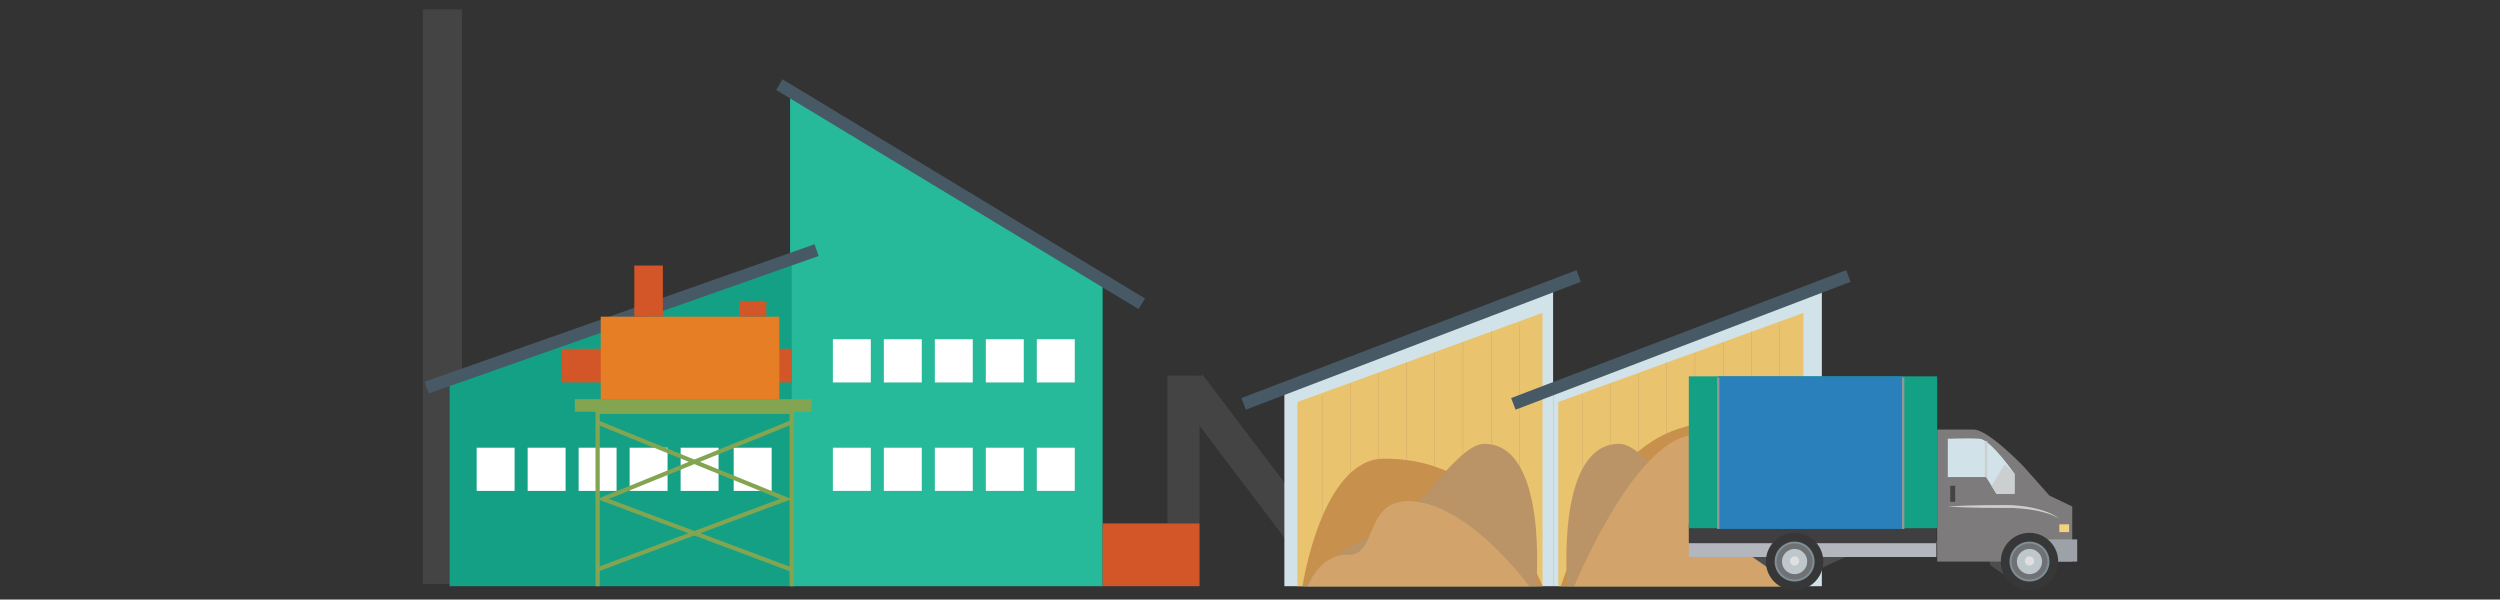 <?xml version="1.0" encoding="utf-8"?>
<!-- Generator: Adobe Illustrator 16.0.0, SVG Export Plug-In . SVG Version: 6.00 Build 0)  -->
<!DOCTYPE svg PUBLIC "-//W3C//DTD SVG 1.1//EN" "http://www.w3.org/Graphics/SVG/1.1/DTD/svg11.dtd">
<svg version="1.1" id="Layer_1" xmlns="http://www.w3.org/2000/svg" xmlns:xlink="http://www.w3.org/1999/xlink" x="0px" y="0px"
	 width="1130px" height="271px" viewBox="0 0 1130 271" enable-background="new 0 0 1130 271" xml:space="preserve">
<rect x="0" y="0" width="1130" height="271" fill="#333333" stroke="none"/>
<symbol  id="biggerplant" viewBox="-14.406 -14.337 28.813 28.675">
	<g>
		<path fill="#8FAA64" d="M-2.033,5.997c0,0-3.794,6.437-8.78,3.417C-10.813,9.414-8.591,4.305-2.033,5.997z"/>
	</g>
	<g>
		<path fill="#8FAA64" d="M-1.225,6.016c0,0,0.034,5.647,5.412,6.142C4.187,12.157,4.79,8.042-1.225,6.016z"/>
	</g>
	<g>
		<path fill="#8FAA64" d="M-1.418,6.93c0,0,0.478-1.258,0.98-3.207c0.253-0.975,0.519-2.12,0.747-3.359
			c0.241-1.237,0.433-2.569,0.59-3.907c0.155-1.338,0.252-2.684,0.309-3.948c0.036-0.632,0.028-1.244,0.043-1.825
			c0.019-0.581-0.004-1.13-0.014-1.638c-0.008-1.016-0.072-1.859-0.111-2.451c-0.038-0.593-0.06-0.931-0.06-0.931l-1.472,0.173
			c0,0,0.042,0.327,0.115,0.898c0.074,0.572,0.188,1.39,0.258,2.378c0.041,0.494,0.097,1.028,0.114,1.597
			c0.021,0.567,0.066,1.167,0.07,1.787c0.022,1.241,0.01,2.567-0.06,3.893C0.02-2.286-0.086-0.96-0.248,0.276
			c-0.149,1.238-0.34,2.388-0.53,3.369c-0.378,1.964-0.772,3.238-0.772,3.238L-1.418,6.93z"/>
	</g>
	<g>
		<path fill="#8FAA64" d="M6.64-2.3c0,0-0.663-0.148-1.479-0.735C4.34-3.604,3.44-4.611,2.813-5.778
			C2.647-6.064,2.496-6.357,2.371-6.66C2.234-6.955,2.105-7.247,2.009-7.544C1.784-8.122,1.636-8.685,1.505-9.163
			c-0.136-0.478-0.193-0.893-0.259-1.174c-0.059-0.284-0.091-0.446-0.091-0.446l-1.06,0.229c0,0,0.05,0.168,0.136,0.46
			c0.095,0.29,0.191,0.714,0.377,1.203C0.79-8.399,0.996-7.826,1.286-7.238c0.127,0.3,0.291,0.598,0.461,0.896
			c0.159,0.305,0.345,0.6,0.545,0.887c0.767,1.17,1.806,2.145,2.713,2.662c0.899,0.536,1.609,0.632,1.609,0.632L6.64-2.3z"/>
	</g>
	<g opacity="0.5">
		<path fill="#8FAA64" d="M-1.484,5.279c0,0-5.584,9.474-12.922,5.029C-14.407,10.309-11.136,2.79-1.484,5.279z"/>
	</g>
	<g opacity="0.5">
		<path fill="#8FAA64" d="M-0.676,5.299c0,0,0.05,8.311,7.964,9.038C7.289,14.337,8.175,8.28-0.676,5.299z"/>
	</g>
	<g>
		<path fill="#8FAA64" d="M6.08-2.459c0,0,0.814,4.75,5.412,4.418C11.491,1.959,11.425-1.59,6.08-2.459z"/>
	</g>
	<g opacity="0.5">
		<path fill="#8FAA64" d="M6.442-3.14c0,0,1.199,6.991,7.964,6.502C14.406,3.362,14.31-1.86,6.442-3.14z"/>
	</g>
	<g>
		<path fill="#8FAA64" d="M6.194-2.02c0,0-4.608,1.412-3.693,5.93C2.5,3.91,6.012,3.394,6.194-2.02z"/>
	</g>
	<g opacity="0.5">
		<path fill="#8FAA64" d="M6.542-3.024c0,0-6.781,2.079-5.436,8.728C1.106,5.703,6.275,4.942,6.542-3.024z"/>
	</g>
</symbol>
<symbol  id="biomassplant" viewBox="-434.254 -152.485 868.507 304.971">
	<g>
		<polygon fill="#444444" points="37.838,-122.11 24.425,-133.309 -38.399,-50.411 -24.987,-39.219 		"/>
		<polygon fill="#444444" points="-434.254,152.486 -413.663,152.486 -413.663,-149.137 -434.254,-149.137 		"/>
		<polygon fill="#26B99A" points="-241.455,-150.354 -77.358,-150.354 -77.358,8.881 -241.455,108.209 		"/>
		<polygon fill="#14A085" points="-420.152,-150.354 -240.582,-150.354 -240.582,21.501 -420.152,-42.668 		"/>
		<g>
			<polygon fill="#FFFFFF" points="-386.065,-100.333 -405.974,-100.333 -405.974,-77.662 -386.065,-77.662 			"/>
			<polygon fill="#FFFFFF" points="-359.292,-100.333 -379.21,-100.333 -379.21,-77.662 -359.292,-77.662 			"/>
			<polygon fill="#FFFFFF" points="-332.534,-100.333 -352.441,-100.333 -352.441,-77.662 -332.534,-77.662 			"/>
			<polygon fill="#FFFFFF" points="-305.762,-100.333 -325.673,-100.333 -325.673,-77.662 -305.762,-77.662 			"/>
			<polygon fill="#FFFFFF" points="-278.996,-100.333 -298.904,-100.333 -298.904,-77.662 -278.996,-77.662 			"/>
			<polygon fill="#FFFFFF" points="-251.128,-100.333 -271.046,-100.333 -271.046,-77.662 -251.128,-77.662 			"/>
		</g>
		
			<line fill="none" stroke="#465964" stroke-width="6.525" stroke-miterlimit="10" x1="-56.816" y1="-2.1" x2="-247.089" y2="112.952"/>
		<polyline fill="none" stroke="#83A551" stroke-width="2.226" stroke-miterlimit="10" points="-342.478,-150.354 -342.478,-58.83 
			-240.582,-58.83 -240.582,-150.354 		"/>
		<polyline fill="none" stroke="#83A551" stroke-width="2.226" stroke-miterlimit="10" points="-342.478,-141.556 
			-243.744,-104.582 -342.478,-64.422 		"/>
		<polyline fill="none" stroke="#83A551" stroke-width="2.226" stroke-miterlimit="10" points="-240.942,-141.556 
			-339.686,-104.582 -240.942,-64.422 		"/>
		<polygon fill="#83A551" points="-230.194,-58.786 -354.437,-58.786 -354.437,-52.18 -230.194,-52.18 		"/>
		<polygon fill="#D1E2E8" points="18.037,-150.354 18.037,-46.467 159.116,7.391 159.116,-150.354 		"/>
		
			<line fill="none" stroke="#465964" stroke-width="6.525" stroke-miterlimit="10" x1="-3.369" y1="-54.646" x2="172.518" y2="12.496"/>
		<polyline fill="#EAC36E" points="153.568,-150.354 153.568,-6.896 24.888,-53.668 24.888,-150.354 		"/>
		
			<line fill="#6F6757" stroke="#BA9466" stroke-width="0.121" stroke-miterlimit="10" x1="37.838" y1="-50.221" x2="37.838" y2="-150.555"/>
		
			<line fill="#6F6757" stroke="#BA9466" stroke-width="0.125" stroke-miterlimit="10" x1="52.626" y1="-43.991" x2="52.626" y2="-150.555"/>
		
			<line fill="#6F6757" stroke="#BA9466" stroke-width="0.128" stroke-miterlimit="10" x1="67.414" y1="-38.713" x2="67.414" y2="-150.555"/>
		
			<line fill="#6F6757" stroke="#BA9466" stroke-width="0.132" stroke-miterlimit="10" x1="82.214" y1="-32.953" x2="82.214" y2="-150.555"/>
		
			<line fill="#6F6757" stroke="#BA9466" stroke-width="0.134" stroke-miterlimit="10" x1="97.011" y1="-27.739" x2="97.011" y2="-150.555"/>
		
			<line fill="#6F6757" stroke="#BA9466" stroke-width="0.137" stroke-miterlimit="10" x1="111.799" y1="-22.275" x2="111.799" y2="-150.555"/>
		
			<line fill="#6F6757" stroke="#BA9466" stroke-width="0.14" stroke-miterlimit="10" x1="126.588" y1="-16.199" x2="126.588" y2="-149.137"/>
		
			<line fill="#6F6757" stroke="#BA9466" stroke-width="0.141" stroke-miterlimit="10" x1="141.382" y1="-12.962" x2="141.382" y2="-149.137"/>
		<polygon fill="#D1E2E8" points="159.116,-150.354 159.116,-46.467 300.203,7.391 300.203,-150.354 		"/>
		<polyline fill="#EAC36E" points="161.85,-150.354 161.85,-53.668 290.534,-6.896 290.534,-150.354 		"/>
		
			<line fill="none" stroke="#465964" stroke-width="6.525" stroke-miterlimit="10" x1="138.258" y1="-54.646" x2="314.14" y2="12.496"/>
		<g>
			
				<line fill="#6F6757" stroke="#BA9466" stroke-width="0.121" stroke-miterlimit="10" x1="174.411" y1="-50.221" x2="174.411" y2="-150.555"/>
			
				<line fill="#6F6757" stroke="#BA9466" stroke-width="0.125" stroke-miterlimit="10" x1="189.209" y1="-43.991" x2="189.209" y2="-150.555"/>
			
				<line fill="#6F6757" stroke="#BA9466" stroke-width="0.128" stroke-miterlimit="10" x1="204.011" y1="-38.713" x2="204.011" y2="-150.555"/>
			
				<line fill="#6F6757" stroke="#BA9466" stroke-width="0.132" stroke-miterlimit="10" x1="218.795" y1="-32.953" x2="218.795" y2="-150.555"/>
			
				<line fill="#6F6757" stroke="#BA9466" stroke-width="0.134" stroke-miterlimit="10" x1="233.591" y1="-27.739" x2="233.591" y2="-150.555"/>
			
				<line fill="#6F6757" stroke="#BA9466" stroke-width="0.137" stroke-miterlimit="10" x1="248.388" y1="-22.275" x2="248.388" y2="-150.555"/>
			
				<line fill="#6F6757" stroke="#BA9466" stroke-width="0.14" stroke-miterlimit="10" x1="263.185" y1="-16.199" x2="263.185" y2="-149.137"/>
			
				<line fill="#6F6757" stroke="#BA9466" stroke-width="0.141" stroke-miterlimit="10" x1="277.963" y1="-12.962" x2="277.963" y2="-149.137"/>
		</g>
		<g>
			<path fill="#C7904C" d="M27.578-150.354c0,0,10.021,66.94,42.802,66.94c34.843,0,51.712-17.827,63.955-30.625
				c5.799-6.056,19.333-36.315,19.333-36.315H27.578z"/>
			<path fill="#BA9466" d="M28.229-150.354c0,0,17.046,21.194,39.536,27.619c16.814,4.798,40.472,47.127,55.155,47.127
				c33.893,0,27.311-74.746,27.311-74.746H28.229z"/>
			<path fill="#D2A36B" d="M146.59-150.354c0,0-28.637,39.476-58.073,44.222c-29.444,4.743-20.691-28.082-36.606-27.708
				c-15.912,0.396-21.482-16.514-21.482-16.514H146.59z"/>
		</g>
		<g>
			<path fill="#C7904C" d="M289.244-150.354c0,0-10.023,85.952-42.815,85.952c-34.822,0-51.707-22.911-63.954-39.337
				c-5.799-7.773-19.329-46.615-19.329-46.615H289.244z"/>
			<path fill="#BA9466" d="M288.585-150.354c0,0-17.028,21.194-39.534,27.619c-16.81,4.798-40.471,47.127-55.16,47.127
				c-33.877,0-27.3-74.746-27.3-74.746H288.585z"/>
			<path fill="#D2A36B" d="M170.218-150.354c0,0,28.764,70.252,58.325,78.686c29.566,8.437,20.783-49.985,36.756-49.296
				c15.983,0.697,21.57-29.39,21.57-29.39H170.218z"/>
		</g>
		<polygon fill="#444444" points="-26.495,-117.415 -43.334,-117.415 -43.334,-39.825 -26.495,-39.825 		"/>
		<polygon fill="#D25627" points="-264.315,-43.392 -264.315,-25.728 -240.582,-25.728 -240.582,-43.392 		"/>
		<polygon fill="#D25627" points="-361.248,-43.392 -361.248,-25.728 -337.51,-25.728 -337.51,-43.392 		"/>
		<polygon fill="#D25627" points="-77.358,-150.354 -26.495,-150.354 -26.495,-117.415 -77.358,-117.415 		"/>
		<g>
			<polygon fill="#FFFFFF" points="-199.072,-43.406 -218.987,-43.406 -218.987,-20.716 -199.072,-20.716 			"/>
			<polygon fill="#FFFFFF" points="-199.072,-100.333 -218.987,-100.333 -218.987,-77.662 -199.072,-77.662 			"/>
		</g>
		<g>
			<polygon fill="#FFFFFF" points="-172.315,-43.406 -192.224,-43.406 -192.224,-20.716 -172.315,-20.716 			"/>
			<polygon fill="#FFFFFF" points="-172.315,-100.333 -192.224,-100.333 -192.224,-77.662 -172.315,-77.662 			"/>
		</g>
		<g>
			<polygon fill="#FFFFFF" points="-145.537,-43.406 -165.456,-43.406 -165.456,-20.716 -145.537,-20.716 			"/>
			<polygon fill="#FFFFFF" points="-145.537,-100.333 -165.456,-100.333 -165.456,-77.662 -145.537,-77.662 			"/>
		</g>
		<g>
			<polygon fill="#FFFFFF" points="-118.768,-43.406 -138.68,-43.406 -138.68,-20.716 -118.768,-20.716 			"/>
			<polygon fill="#FFFFFF" points="-118.768,-100.333 -138.68,-100.333 -138.68,-77.662 -118.768,-77.662 			"/>
		</g>
		<polygon fill="#FFFFFF" points="-91.997,-43.406 -111.917,-43.406 -111.917,-20.716 -91.997,-20.716 		"/>
		<polygon fill="#FFFFFF" points="-91.997,-100.333 -111.917,-100.333 -111.917,-77.662 -91.997,-77.662 		"/>
		
			<line fill="none" stroke="#465964" stroke-width="6.525" stroke-miterlimit="10" x1="-432.192" y1="-46.094" x2="-227.529" y2="26.068"/>
		<polygon fill="#E57E25" points="-247.089,-8.867 -340.853,-8.867 -340.853,-52.18 -247.089,-52.18 		"/>
		<polygon fill="#D25627" points="-253.923,-0.571 -268.247,-0.571 -268.247,-8.867 -253.923,-8.867 		"/>
		<polygon fill="#D25627" points="-308.225,17.975 -323.222,17.975 -323.222,-8.867 -308.225,-8.867 		"/>
	</g>
	
		<use xlink:href="#biotruck"  width="167.679" height="92.358" id="XMLID_15_" x="-83.838" y="-46.178" transform="matrix(1.216 0 0 1.216 332.302 -96.332)" overflow="visible"/>
</symbol>
<symbol  id="biotruck" viewBox="-83.838 -46.178 167.679 92.358">
	<polygon fill="#4C4D4F" points="-12.7,-30.205 -28.245,-37.378 -48.4,-37.378 -58.654,-30.205 	"/>
	<polyline fill="#4C4D4F" points="54.63,-41.104 46.366,-35.391 43.891,-23.635 54.63,-23.635 54.63,-43.41 	"/>
	<path fill="#7D7B7C" d="M81.711-25.073v15.043l-9.846,4.723L60.538,7.415c0,0-15.114,15.79-21.411,15.79s-15.743,0-15.743,0
		v-57.024h25.49h32.837V-25.073z"/>
	<polygon fill="#444345" points="29.04,-8.005 31.161,-8.005 31.161,-1.083 29.04,-1.083 	"/>
	<polygon fill="#B3B7BD" points="23.025,-24.891 23.025,-31.834 -13.55,-31.834 -83.837,-31.834 -83.837,-24.891 	"/>
	<polygon fill="#3F3E41" points="-83.837,-25.869 23.025,-25.869 23.025,-17.403 -83.837,-17.403 	"/>
	<polygon fill="#14A085" points="-83.837,-19.398 23.384,-19.398 23.384,46.18 -83.837,46.18 	"/>
	<path fill="#D1E2E8" d="M56.794-4.544v8.641c0,0-10.218,14.778-15.04,15.123c-4.821,0.345-13.776,0-13.776,0V2.688H44.51
		l4.477-7.232H56.794z"/>
	<polygon fill="#9CA2A8" points="66.942,-33.819 83.841,-33.819 83.841,-24.219 80.287,-24.219 66.942,-24.219 	"/>
	<g>
		<path fill="#383738" d="M50.854-33.786c0-6.844,5.549-12.393,12.393-12.393S75.64-40.63,75.64-33.786
			c0,6.845-5.548,12.394-12.393,12.394S50.854-26.941,50.854-33.786z"/>
		<path fill="#7E8F98" d="M54.63-33.786c0-4.759,3.858-8.617,8.618-8.617s8.617,3.858,8.617,8.617c0,4.76-3.858,8.618-8.617,8.618
			S54.63-29.026,54.63-33.786z"/>
		<path fill="#707174" d="M55.492-33.786c0-4.283,3.472-7.755,7.756-7.755c4.283,0,7.755,3.472,7.755,7.755
			c0,4.284-3.472,7.756-7.755,7.756C58.964-26.03,55.492-29.502,55.492-33.786z"/>
		<path fill="#BEC7CC" d="M61.696-33.786c0-0.856,0.694-1.551,1.551-1.551c0.856,0,1.551,0.694,1.551,1.551
			c0,0.857-0.694,1.552-1.551,1.552C62.391-32.234,61.696-32.929,61.696-33.786z"/>
		<path fill="#BEC7CC" d="M68.697-33.786c0-3.009-2.44-5.449-5.449-5.449c-3.01,0-5.45,2.44-5.45,5.449c0,3.01,2.44,5.45,5.45,5.45
			C66.257-28.336,68.697-30.776,68.697-33.786z"/>
		<path fill="#E0E0E0" d="M65.234-33.522c0-1.098-0.89-1.987-1.987-1.987c-1.098,0-1.987,0.89-1.987,1.987s0.89,1.987,1.987,1.987
			C64.345-31.535,65.234-32.425,65.234-33.522z"/>
	</g>
	<polygon fill="#F4D180" points="76.134,-21.083 80.361,-21.083 80.361,-17.715 76.134,-17.715 	"/>
	<polygon fill="#CCCFD0" points="52.547,8.239 46.844,-1.083 48.987,-4.544 56.794,-4.544 56.794,4.097 	"/>
	<line fill="none" stroke="#CCCFD0" stroke-width="1.061" stroke-miterlimit="10" x1="44.51" y1="2.688" x2="44.51" y2="18.165"/>
	<g>
		<path fill="#CCCFD0" d="M76.134-15.324c0,0-0.622,0.459-1.833,1.026c-0.605,0.282-1.346,0.612-2.223,0.917
			c-0.87,0.325-1.879,0.61-2.978,0.913c-2.201,0.602-4.827,1.088-7.664,1.383c-0.706,0.099-1.43,0.149-2.161,0.216
			c-0.73,0.073-1.471,0.122-2.221,0.152l-1.126,0.058c-0.177,0.007-0.404,0.028-0.539,0.025l-0.572-0.002
			c-0.764-0.004-1.531-0.007-2.297-0.01c-6.135-0.037-12.271,0.048-16.872,0.219c-2.301,0.074-4.218,0.194-5.56,0.261
			c-1.342,0.068-2.108,0.136-2.108,0.136s0.767,0.067,2.108,0.136c1.342,0.066,3.259,0.187,5.56,0.261
			c4.602,0.171,10.737,0.256,16.872,0.219c0.767-0.003,1.534-0.006,2.297-0.01l0.572-0.002c0.247-0.001,0.398-0.022,0.602-0.034
			l1.142-0.087c0.759-0.05,1.51-0.119,2.251-0.213c0.741-0.088,1.475-0.154,2.19-0.278c2.866-0.444,5.509-1.073,7.714-1.797
			c1.104-0.36,2.091-0.761,2.948-1.154c0.862-0.38,1.583-0.776,2.17-1.11C75.57-14.791,76.134-15.324,76.134-15.324z"/>
	</g>
	<g>
		<path fill="#383738" d="M-50.555-33.786c0-6.844,5.548-12.393,12.393-12.393c6.845,0,12.393,5.549,12.393,12.393
			c0,6.845-5.548,12.394-12.393,12.394C-45.006-21.393-50.555-26.941-50.555-33.786z"/>
		<path fill="#7E8F98" d="M-46.779-33.786c0-4.759,3.858-8.617,8.617-8.617s8.618,3.858,8.618,8.617c0,4.76-3.858,8.618-8.618,8.618
			S-46.779-29.026-46.779-33.786z"/>
		<path fill="#707174" d="M-45.917-33.786c0-4.283,3.472-7.755,7.755-7.755c4.284,0,7.756,3.472,7.756,7.755
			c0,4.284-3.472,7.756-7.756,7.756C-42.445-26.03-45.917-29.502-45.917-33.786z"/>
		<path fill="#BEC7CC" d="M-39.713-33.786c0-0.856,0.694-1.551,1.551-1.551c0.857,0,1.551,0.694,1.551,1.551
			c0,0.857-0.694,1.552-1.551,1.552C-39.019-32.234-39.713-32.929-39.713-33.786z"/>
		<path fill="#BEC7CC" d="M-32.712-33.786c0-3.009-2.44-5.449-5.45-5.449c-3.009,0-5.449,2.44-5.449,5.449
			c0,3.01,2.44,5.45,5.449,5.45C-35.152-28.336-32.712-30.776-32.712-33.786z"/>
		<path fill="#E0E0E0" d="M-36.175-33.522c0-1.098-0.89-1.987-1.987-1.987c-1.097,0-1.987,0.89-1.987,1.987s0.89,1.987,1.987,1.987
			C-37.064-31.535-36.175-32.425-36.175-33.522z"/>
	</g>
	<polygon fill="#2980BA" points="8.712,-19.708 -71.129,-19.708 -71.129,46.157 8.712,46.157 	"/>
	<g>
		<line fill="none" stroke="#959797" stroke-miterlimit="10" x1="-71.129" y1="45.669" x2="-71.129" y2="-19.708"/>
		<line fill="none" stroke="#959797" stroke-miterlimit="10" x1="8.712" y1="45.669" x2="8.712" y2="-19.708"/>
	</g>
</symbol>
<symbol  id="smallplant" viewBox="-8.003 -6.985 16.006 13.97">
	<g>
		<path fill="#8FAA64" d="M1.468,0.615c0,0-2.904,4.927-6.721,2.615C-5.253,3.23-3.552-0.68,1.468,0.615z"/>
	</g>
	<g>
		<path fill="#8FAA64" d="M1.468,0.615c0,0,0.026,4.323,4.143,4.701C5.61,5.316,6.071,2.166,1.468,0.615z"/>
	</g>
	<g>
		<path fill="#8FAA64" d="M1.534,0.639c0,0,0.783-1.683,1.144-3.562c0.083-0.472,0.153-0.952,0.155-1.423
			C2.848-4.814,2.801-5.275,2.683-5.68C2.644-5.882,2.556-6.067,2.475-6.231c-0.072-0.168-0.153-0.308-0.25-0.414
			c-0.18-0.216-0.283-0.34-0.283-0.34l-0.948,1.14c0,0,0.047,0.047,0.146,0.123C1.196-5.692,1.25-5.63,1.303-5.545
			c0.06,0.078,0.135,0.164,0.184,0.298c0.125,0.239,0.233,0.58,0.291,0.971C1.85-3.889,1.867-3.447,1.871-3.004
			c-0.009,1.792-0.47,3.597-0.47,3.597L1.534,0.639z"/>
	</g>
	<g opacity="0.5">
		<path fill="#8FAA64" d="M1.888,0.066c0,0-4.274,7.251-9.891,3.85C-8.003,3.916-5.5-1.84,1.888,0.066z"/>
	</g>
	<g opacity="0.5">
		<path fill="#8FAA64" d="M1.888,0.066c0,0,0.039,6.361,6.097,6.919C7.984,6.985,8.663,2.349,1.888,0.066z"/>
	</g>
</symbol>
<use xlink:href="#biomassplant"  width="868.507" height="304.971" x="-434.254" y="-152.485" transform="matrix(0.861 0 0 -0.861 565 135.5)" overflow="visible"/>
</svg>
